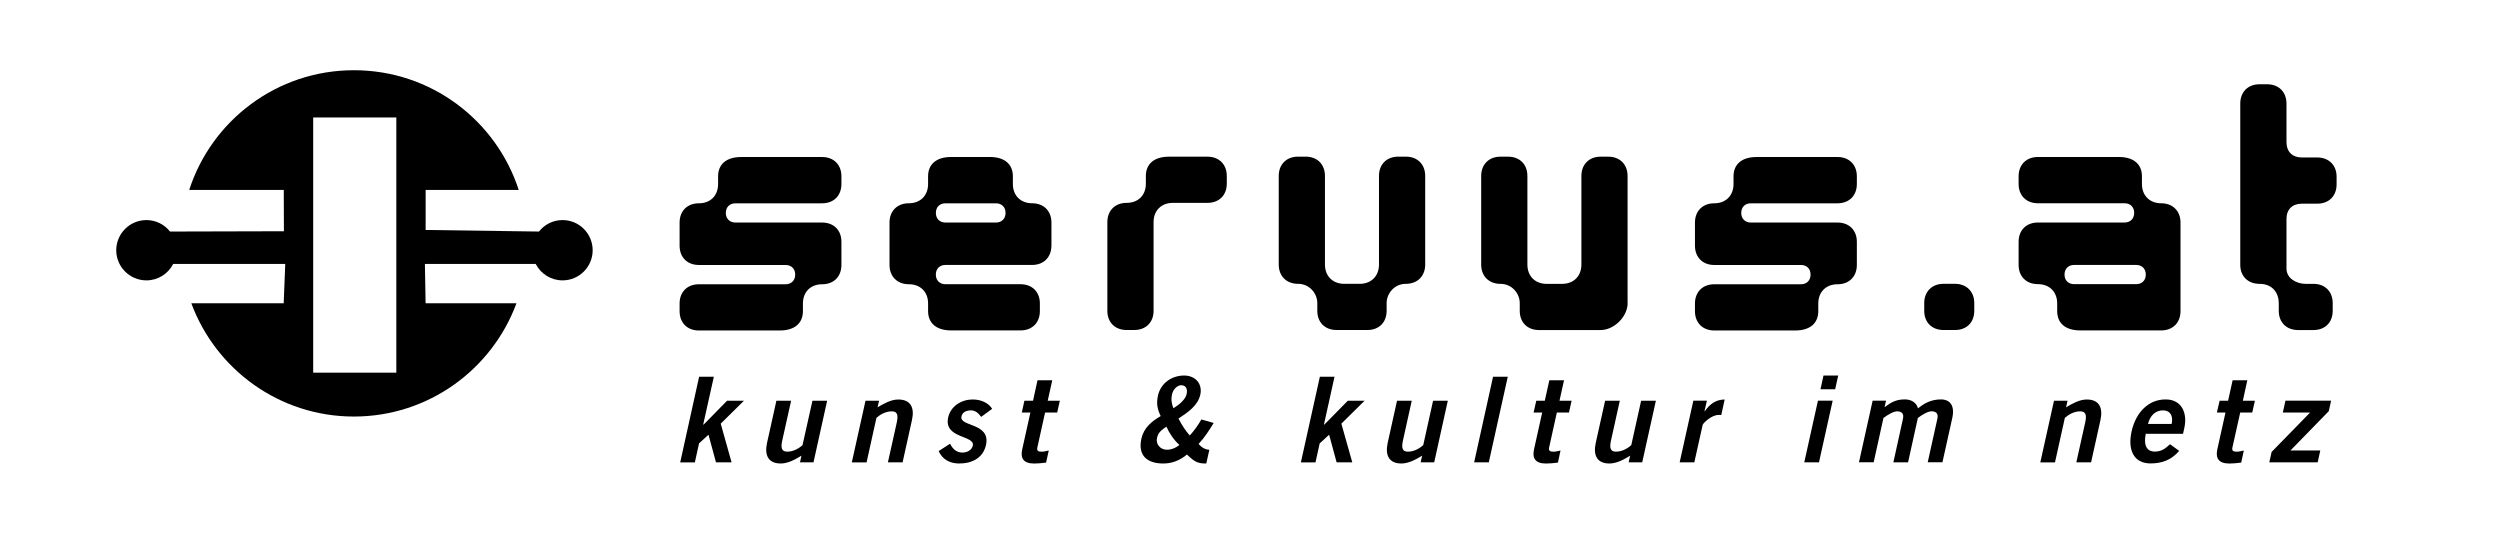 <?xml version="1.0" encoding="UTF-8" standalone="no"?>
<!-- Created with Inkscape (http://www.inkscape.org/) -->

<svg
   xmlns:dc="http://purl.org/dc/elements/1.1/"
   xmlns:cc="http://creativecommons.org/ns#"
   xmlns:rdf="http://www.w3.org/1999/02/22-rdf-syntax-ns#"
   xmlns:svg="http://www.w3.org/2000/svg"
   xmlns="http://www.w3.org/2000/svg"
   xmlns:sodipodi="http://sodipodi.sourceforge.net/DTD/sodipodi-0.dtd"
   xmlns:inkscape="http://www.inkscape.org/namespaces/inkscape"
   id="svg2"
   version="1.1"
   inkscape:version="0.48.3.1 r9886"
   width="320"
   height="70"
   xml:space="preserve"
   sodipodi:docname="servus.svg"><defs
     id="defs6"><clipPath
       clipPathUnits="userSpaceOnUse"
       id="clipPath20"><path
         d="m 0,0 2000,0 0,2000 L 0,2000 0,0 z"
         id="path22"
         inkscape:connector-curvature="0" /></clipPath></defs><sodipodi:namedview
     pagecolor="#ffffff"
     bordercolor="#666666"
     borderopacity="1"
     objecttolerance="10"
     gridtolerance="10"
     guidetolerance="10"
     inkscape:pageopacity="0"
     inkscape:pageshadow="2"
     inkscape:window-width="640"
     inkscape:window-height="480"
     id="namedview4"
     showgrid="false"
     inkscape:zoom="1.0037688"
     inkscape:cx="197.55379"
     inkscape:cy="28.535713"
     inkscape:current-layer="svg2"
     fit-margin-top="0"
     fit-margin-left="0"
     fit-margin-right="0"
     fit-margin-bottom="0" /><g
     id="g10"
     inkscape:groupmode="layer"
     inkscape:label="servus_logo"><g
       id="g3098"
       transform="matrix(4.293,0,0,-4.293,908.248,1975.727)"><path
         inkscape:connector-curvature="0"
         d="m -202.227,449.11 2.479,0 0,7.609 -2.479,0 0,-7.609 z m -0.873,4.216 -0.004,1.232 -2.819,0 c 0.67,2.073 2.616,3.569 4.911,3.569 2.297,0 4.241,-1.496 4.913,-3.569 l -2.775,0 0,-1.194 3.379,-0.047 c 0.164,0.209 0.418,0.342 0.703,0.342 0.497,0 0.898,-0.404 0.898,-0.9 0,-0.494 -0.401,-0.898 -0.898,-0.898 -0.348,0 -0.651,0.199 -0.801,0.49 l -3.303,0 0.021,-1.173 2.709,0 c -0.727,-1.969 -2.622,-3.377 -4.848,-3.377 -2.223,0 -4.118,1.408 -4.846,3.377 l 2.754,0 0.046,1.173 -3.341,0 c -0.148,-0.292 -0.45,-0.49 -0.798,-0.49 -0.497,0 -0.9,0.404 -0.9,0.898 0,0.497 0.404,0.9 0.9,0.9 0.285,0 0.539,-0.133 0.703,-0.342 l 3.394,0.009 z"
         style="fill:#000000;fill-opacity:1;fill-rule:evenodd;stroke:none"
         id="path820-6" /><path
         inkscape:connector-curvature="0"
         d="m -186.477,452.321 0,0.691 c 0,0.345 -0.228,0.573 -0.575,0.573 l -2.584,0 c -0.171,0 -0.288,0.116 -0.288,0.287 0,0.173 0.116,0.287 0.288,0.287 l 2.584,0 c 0.347,0 0.575,0.23 0.575,0.575 l 0,0.23 c 0,0.345 -0.228,0.575 -0.575,0.575 l -2.411,0 c -0.461,0 -0.691,-0.23 -0.691,-0.575 l 0,-0.23 c 0,-0.345 -0.228,-0.575 -0.573,-0.575 -0.347,0 -0.575,-0.23 -0.575,-0.575 l 0,-0.689 c 0,-0.345 0.228,-0.575 0.575,-0.575 l 2.584,0 c 0.174,0 0.288,-0.114 0.288,-0.286 0,-0.173 -0.114,-0.289 -0.288,-0.289 l -2.584,0 c -0.347,0 -0.575,-0.228 -0.575,-0.575 l 0,-0.228 c 0,-0.345 0.228,-0.575 0.575,-0.575 l 2.411,0 c 0.461,0 0.691,0.23 0.691,0.575 l 0,0.228 c 0,0.346 0.228,0.575 0.573,0.575 0.347,0 0.575,0.23 0.575,0.575"
         style="fill:#000000;fill-opacity:1;fill-rule:nonzero;stroke:none"
         id="path822-2" /><path
         inkscape:connector-curvature="0"
         d="m -181.583,453.872 c 0,-0.171 -0.116,-0.287 -0.287,-0.287 l -1.504,0 c -0.173,0 -0.287,0.116 -0.287,0.287 0,0.173 0.114,0.287 0.287,0.287 l 1.504,0 c 0.171,0 0.287,-0.114 0.287,-0.287 m 1.368,-0.976 0,0.689 c 0,0.344 -0.23,0.575 -0.575,0.575 -0.344,0 -0.575,0.23 -0.575,0.575 l 0,0.23 c 0,0.345 -0.23,0.575 -0.689,0.575 l -1.15,0 c -0.458,0 -0.689,-0.23 -0.689,-0.575 l 0,-0.23 c 0,-0.345 -0.23,-0.575 -0.575,-0.575 -0.344,0 -0.575,-0.23 -0.575,-0.575 l 0,-1.264 c 0,-0.345 0.23,-0.575 0.575,-0.575 0.345,0 0.575,-0.228 0.575,-0.572 l 0,-0.23 c 0,-0.345 0.23,-0.575 0.689,-0.575 l 2.069,0 c 0.344,0 0.575,0.23 0.575,0.575 l 0,0.23 c 0,0.344 -0.23,0.572 -0.575,0.572 l -2.24,0 c -0.173,0 -0.287,0.116 -0.287,0.289 0,0.172 0.114,0.286 0.287,0.286 l 2.584,0 c 0.345,0 0.575,0.23 0.575,0.575"
         style="fill:#000000;fill-opacity:1;fill-rule:evenodd;stroke:none"
         id="path824-3" /><path
         inkscape:connector-curvature="0"
         d="m -174.987,454.744 0,0.23 c 0,0.345 -0.23,0.575 -0.575,0.575 l -1.147,0 c -0.46,0 -0.691,-0.23 -0.691,-0.575 l 0,-0.23 c 0,-0.345 -0.228,-0.572 -0.573,-0.572 -0.346,0 -0.575,-0.23 -0.575,-0.575 l 0,-2.644 c 0,-0.344 0.228,-0.572 0.575,-0.572 l 0.228,0 c 0.345,0 0.575,0.228 0.575,0.572 l 0,2.644 c 0,0.345 0.23,0.575 0.575,0.575 l 1.033,0 c 0.345,0 0.575,0.228 0.575,0.572"
         style="fill:#000000;fill-opacity:1;fill-rule:nonzero;stroke:none"
         id="path826-3" /><path
         inkscape:connector-curvature="0"
         d="m -169.071,452.333 0,2.642 c 0,0.345 -0.23,0.575 -0.575,0.575 l -0.228,0 c -0.347,0 -0.575,-0.23 -0.575,-0.575 l 0,-2.642 c 0,-0.345 -0.23,-0.575 -0.575,-0.575 l -0.461,0 c -0.344,0 -0.575,0.23 -0.575,0.575 l 0,2.642 c 0,0.345 -0.228,0.575 -0.573,0.575 l -0.23,0 c -0.344,0 -0.575,-0.23 -0.575,-0.575 l 0,-2.642 c 0,-0.345 0.23,-0.575 0.575,-0.575 0.345,0 0.575,-0.288 0.575,-0.575 l 0,-0.23 c 0,-0.344 0.228,-0.572 0.575,-0.572 l 0.92,0 c 0.344,0 0.572,0.228 0.572,0.572 l 0,0.23 c 0,0.287 0.23,0.575 0.575,0.575 0.344,0 0.575,0.23 0.575,0.575"
         style="fill:#000000;fill-opacity:1;fill-rule:nonzero;stroke:none"
         id="path828-6" /><path
         inkscape:connector-curvature="0"
         d="m -163.037,451.183 0,3.791 c 0,0.345 -0.23,0.575 -0.575,0.575 l -0.23,0 c -0.344,0 -0.572,-0.23 -0.572,-0.575 l 0,-2.642 c 0,-0.345 -0.23,-0.575 -0.577,-0.575 l -0.458,0 c -0.345,0 -0.575,0.23 -0.575,0.575 l 0,2.642 c 0,0.345 -0.228,0.575 -0.575,0.575 l -0.228,0 c -0.345,0 -0.575,-0.23 -0.575,-0.575 l 0,-2.642 c 0,-0.345 0.23,-0.575 0.575,-0.575 0.345,0 0.575,-0.288 0.575,-0.575 l 0,-0.23 c 0,-0.344 0.228,-0.572 0.573,-0.572 l 1.838,0 c 0.402,0 0.806,0.401 0.806,0.803"
         style="fill:#000000;fill-opacity:1;fill-rule:nonzero;stroke:none"
         id="path830-5" /><path
         inkscape:connector-curvature="0"
         d="m -156.201,452.321 0,0.691 c 0,0.345 -0.23,0.573 -0.575,0.573 l -2.584,0 c -0.174,0 -0.288,0.116 -0.288,0.287 0,0.173 0.114,0.287 0.288,0.287 l 2.584,0 c 0.345,0 0.575,0.23 0.575,0.575 l 0,0.23 c 0,0.345 -0.23,0.575 -0.575,0.575 l -2.413,0 c -0.459,0 -0.689,-0.23 -0.689,-0.575 l 0,-0.23 c 0,-0.345 -0.23,-0.575 -0.575,-0.575 -0.345,0 -0.575,-0.23 -0.575,-0.575 l 0,-0.689 c 0,-0.345 0.23,-0.575 0.575,-0.575 l 2.586,0 c 0.171,0 0.286,-0.114 0.286,-0.286 0,-0.173 -0.114,-0.289 -0.286,-0.289 l -2.586,0 c -0.345,0 -0.575,-0.228 -0.575,-0.575 l 0,-0.228 c 0,-0.345 0.23,-0.575 0.575,-0.575 l 2.413,0 c 0.459,0 0.689,0.23 0.689,0.575 l 0,0.228 c 0,0.346 0.23,0.575 0.575,0.575 0.345,0 0.575,0.23 0.575,0.575"
         style="fill:#000000;fill-opacity:1;fill-rule:nonzero;stroke:none"
         id="path832-1" /><path
         inkscape:connector-curvature="0"
         d="m -152.7,450.953 0,0.23 c 0,0.355 -0.241,0.575 -0.573,0.575 l -0.346,0 c -0.342,0 -0.573,-0.23 -0.573,-0.575 l 0,-0.23 c 0,-0.344 0.23,-0.572 0.573,-0.572 l 0.346,0 c 0.345,0 0.573,0.228 0.573,0.572"
         style="fill:#000000;fill-opacity:1;fill-rule:nonzero;stroke:none"
         id="path834-1" /><path
         inkscape:connector-curvature="0"
         d="m -147.586,452.033 c 0,-0.171 -0.114,-0.285 -0.287,-0.285 l -1.849,0 c -0.173,0 -0.287,0.114 -0.287,0.285 0,0.174 0.114,0.288 0.287,0.288 l 1.849,0 c 0.173,0 0.287,-0.114 0.287,-0.288 m 1.035,-1.09 0,2.642 c 0,0.344 -0.23,0.575 -0.575,0.575 -0.345,0 -0.575,0.23 -0.575,0.575 l 0,0.23 c 0,0.345 -0.23,0.575 -0.689,0.575 l -2.413,0 c -0.345,0 -0.575,-0.23 -0.575,-0.575 l 0,-0.23 c 0,-0.345 0.23,-0.575 0.575,-0.575 l 2.584,0 c 0.173,0 0.287,-0.114 0.287,-0.287 0,-0.171 -0.114,-0.287 -0.287,-0.287 l -2.584,0 c -0.345,0 -0.575,-0.228 -0.575,-0.575 l 0,-0.689 c 0,-0.345 0.23,-0.573 0.575,-0.573 0.345,0 0.575,-0.23 0.575,-0.575 l 0,-0.23 c 0,-0.345 0.228,-0.575 0.689,-0.575 l 2.413,0 c 0.344,0 0.575,0.23 0.575,0.575"
         style="fill:#000000;fill-opacity:1;fill-rule:evenodd;stroke:none"
         id="path836-5" /><path
         inkscape:connector-curvature="0"
         d="m -141.897,454.723 0,0.23 c 0,0.342 -0.23,0.572 -0.575,0.572 l -0.46,0 c -0.286,0 -0.459,0.174 -0.459,0.461 l 0,1.147 c 0,0.345 -0.23,0.575 -0.575,0.575 l -0.23,0 c -0.345,0 -0.573,-0.23 -0.573,-0.575 l 0,-4.808 c 0,-0.34 0.228,-0.568 0.573,-0.568 0.404,0 0.575,-0.288 0.575,-0.575 l 0,-0.23 c 0,-0.344 0.23,-0.572 0.575,-0.572 l 0.46,0 c 0.345,0 0.573,0.228 0.573,0.572 l 0,0.23 c 0,0.345 -0.228,0.575 -0.573,0.575 l -0.23,0 c -0.288,0 -0.575,0.171 -0.575,0.454 l 0,1.48 c 0,0.285 0.173,0.457 0.459,0.457 l 0.46,0 c 0.345,0 0.575,0.228 0.575,0.575"
         style="fill:#000000;fill-opacity:1;fill-rule:nonzero;stroke:none"
         id="path838-3" /><path
         inkscape:connector-curvature="0"
         d="m -190.847,446.435 0.125,0.566 0.281,0.258 0.224,-0.824 0.465,0 -0.324,1.154 0.693,0.684 -0.503,0 -0.697,-0.71 -0.015,0 0.317,1.424 -0.439,0 -0.564,-2.553 0.437,0 z"
         style="fill:#000000;fill-opacity:1;fill-rule:nonzero;stroke:none"
         id="path840-8" /><path
         inkscape:connector-curvature="0"
         d="m -187.341,448.273 -0.296,-1.325 c -0.091,-0.084 -0.262,-0.194 -0.452,-0.194 -0.148,0 -0.209,0.078 -0.154,0.325 l 0.266,1.194 -0.439,0 -0.279,-1.257 c -0.082,-0.374 0.04,-0.615 0.408,-0.615 0.215,0 0.431,0.118 0.617,0.233 l -0.042,-0.199 0.402,0 0.407,1.838 -0.437,0 z"
         style="fill:#000000;fill-opacity:1;fill-rule:evenodd;stroke:none"
         id="path842-3" /><path
         inkscape:connector-curvature="0"
         d="m -185.727,446.435 0.294,1.327 c 0.093,0.084 0.262,0.194 0.454,0.194 0.148,0 0.207,-0.078 0.154,-0.325 l -0.266,-1.196 0.438,0 0.279,1.259 c 0.084,0.374 -0.04,0.615 -0.408,0.615 -0.215,0 -0.429,-0.121 -0.617,-0.233 l 0.044,0.196 -0.404,0 -0.408,-1.838 0.439,0 z"
         style="fill:#000000;fill-opacity:1;fill-rule:evenodd;stroke:none"
         id="path844-4" /><path
         inkscape:connector-curvature="0"
         d="m -181.982,448.031 c -0.118,0.186 -0.342,0.279 -0.585,0.279 -0.319,0 -0.651,-0.19 -0.727,-0.535 -0.141,-0.638 0.803,-0.526 0.734,-0.841 -0.028,-0.123 -0.152,-0.207 -0.309,-0.207 -0.188,0 -0.298,0.122 -0.369,0.264 l -0.34,-0.22 c 0.108,-0.239 0.319,-0.37 0.613,-0.37 0.387,0 0.714,0.169 0.798,0.552 0.148,0.67 -0.801,0.537 -0.731,0.852 0.025,0.11 0.118,0.18 0.287,0.18 0.137,0 0.233,-0.1 0.3,-0.194 l 0.329,0.241 z"
         style="fill:#000000;fill-opacity:1;fill-rule:nonzero;stroke:none"
         id="path846-2" /><path
         inkscape:connector-curvature="0"
         d="m -181.021,448.273 -0.078,-0.353 0.256,0 -0.243,-1.095 c -0.059,-0.264 0.032,-0.425 0.358,-0.425 0.12,0 0.23,0.013 0.353,0.028 l 0.08,0.361 c -0.068,-0.015 -0.141,-0.036 -0.209,-0.036 -0.11,0 -0.153,0.027 -0.131,0.127 l 0.23,1.04 0.361,0 0.079,0.353 -0.361,0 0.135,0.609 -0.44,0 -0.133,-0.609 -0.256,0 z"
         style="fill:#000000;fill-opacity:1;fill-rule:nonzero;stroke:none"
         id="path848-5" /><path
         inkscape:connector-curvature="0"
         d="m -177.067,447.164 c 0.036,0.167 0.137,0.237 0.279,0.336 0.093,-0.205 0.217,-0.389 0.388,-0.547 -0.112,-0.093 -0.247,-0.142 -0.372,-0.142 -0.196,0 -0.338,0.165 -0.296,0.353 m 1.325,0.552 c -0.099,-0.169 -0.211,-0.332 -0.348,-0.48 -0.127,0.142 -0.239,0.317 -0.336,0.505 0.279,0.186 0.577,0.382 0.651,0.714 0.07,0.321 -0.146,0.569 -0.482,0.569 -0.376,0 -0.699,-0.233 -0.78,-0.594 -0.055,-0.252 -0.017,-0.41 0.08,-0.615 -0.285,-0.167 -0.505,-0.358 -0.575,-0.672 -0.112,-0.509 0.175,-0.742 0.653,-0.742 0.252,0 0.492,0.087 0.705,0.268 0.239,-0.232 0.334,-0.268 0.577,-0.268 l 0.091,0.41 c -0.125,0.002 -0.235,0.074 -0.321,0.173 0.18,0.195 0.321,0.41 0.45,0.626 l -0.366,0.105 z m -0.877,0.746 c 0.038,0.173 0.175,0.273 0.275,0.273 0.146,0 0.192,-0.121 0.161,-0.262 -0.036,-0.167 -0.22,-0.315 -0.393,-0.425 -0.055,0.125 -0.076,0.266 -0.042,0.414"
         style="fill:#000000;fill-opacity:1;fill-rule:evenodd;stroke:none"
         id="path850-8" /><path
         inkscape:connector-curvature="0"
         d="m -172.342,446.435 0.125,0.566 0.281,0.258 0.224,-0.824 0.467,0 -0.326,1.154 0.693,0.684 -0.5,0 -0.699,-0.71 -0.013,0 0.315,1.424 -0.437,0 -0.566,-2.553 0.437,0 z"
         style="fill:#000000;fill-opacity:1;fill-rule:nonzero;stroke:none"
         id="path852-7" /><path
         inkscape:connector-curvature="0"
         d="m -168.836,448.273 -0.294,-1.325 c -0.093,-0.084 -0.262,-0.194 -0.452,-0.194 -0.15,0 -0.209,0.078 -0.154,0.325 l 0.264,1.194 -0.439,0 -0.279,-1.257 c -0.082,-0.374 0.042,-0.615 0.41,-0.615 0.213,0 0.429,0.118 0.617,0.233 l -0.044,-0.199 0.404,0 0.406,1.838 -0.437,0 z"
         style="fill:#000000;fill-opacity:1;fill-rule:evenodd;stroke:none"
         id="path854-1" /><path
         inkscape:connector-curvature="0"
         d="m -167.175,446.435 0.566,2.553 -0.439,0 -0.564,-2.553 0.437,0 z"
         style="fill:#000000;fill-opacity:1;fill-rule:nonzero;stroke:none"
         id="path856-4" /><path
         inkscape:connector-curvature="0"
         d="m -165.759,448.273 -0.08,-0.353 0.256,0 -0.243,-1.095 c -0.059,-0.264 0.034,-0.425 0.359,-0.425 0.118,0 0.228,0.013 0.353,0.028 l 0.078,0.361 c -0.066,-0.015 -0.141,-0.036 -0.209,-0.036 -0.108,0 -0.153,0.027 -0.131,0.127 l 0.23,1.04 0.361,0 0.079,0.353 -0.361,0 0.135,0.609 -0.438,0 -0.135,-0.609 -0.254,0 z"
         style="fill:#000000;fill-opacity:1;fill-rule:nonzero;stroke:none"
         id="path858-1" /><path
         inkscape:connector-curvature="0"
         d="m -162.633,448.273 -0.294,-1.325 c -0.093,-0.084 -0.262,-0.194 -0.452,-0.194 -0.148,0 -0.209,0.078 -0.154,0.325 l 0.264,1.194 -0.438,0 -0.279,-1.257 c -0.083,-0.374 0.04,-0.615 0.408,-0.615 0.215,0 0.431,0.118 0.617,0.233 l -0.044,-0.199 0.404,0 0.408,1.838 -0.439,0 z"
         style="fill:#000000;fill-opacity:1;fill-rule:evenodd;stroke:none"
         id="path860-8" /><path
         inkscape:connector-curvature="0"
         d="m -161.047,446.435 0.249,1.118 c 0.011,0.047 0.256,0.296 0.476,0.296 0.032,0 0.057,0 0.079,-0.002 l 0.101,0.463 c -0.264,-0.006 -0.439,-0.131 -0.593,-0.351 l -0.009,0 0.072,0.315 -0.404,0 -0.408,-1.838 0.437,0 z"
         style="fill:#000000;fill-opacity:1;fill-rule:nonzero;stroke:none"
         id="path862-8" /><path
         inkscape:connector-curvature="0"
         d="m -156.848,448.614 0.091,0.41 -0.439,0 -0.089,-0.41 0.438,0 z m -0.074,-0.34 -0.439,0 -0.408,-1.838 0.439,0 0.408,1.838 z"
         style="fill:#000000;fill-opacity:1;fill-rule:evenodd;stroke:none"
         id="path864-3" /><path
         inkscape:connector-curvature="0"
         d="m -155.7,446.435 0.292,1.323 c 0.125,0.095 0.3,0.199 0.412,0.199 0.159,-0.008 0.201,-0.089 0.167,-0.236 l -0.283,-1.285 0.438,0 0.292,1.323 c 0.124,0.095 0.3,0.199 0.412,0.199 0.159,-0.008 0.201,-0.089 0.167,-0.236 l -0.285,-1.285 0.439,0 0.294,1.323 c 0.095,0.44 -0.14,0.552 -0.332,0.552 -0.302,0 -0.505,-0.116 -0.691,-0.268 -0.043,0.175 -0.203,0.268 -0.393,0.268 -0.252,0 -0.404,-0.081 -0.604,-0.233 l 0.044,0.196 -0.399,0 -0.408,-1.838 0.439,0 z"
         style="fill:#000000;fill-opacity:1;fill-rule:evenodd;stroke:none"
         id="path866-9" /><path
         inkscape:connector-curvature="0"
         d="m -150.293,446.435 0.294,1.327 c 0.093,0.084 0.264,0.194 0.454,0.194 0.148,0 0.209,-0.078 0.154,-0.325 l -0.266,-1.196 0.44,0 0.279,1.259 c 0.082,0.374 -0.04,0.615 -0.408,0.615 -0.215,0 -0.431,-0.121 -0.617,-0.233 l 0.044,0.196 -0.404,0 -0.408,-1.838 0.437,0 z"
         style="fill:#000000;fill-opacity:1;fill-rule:evenodd;stroke:none"
         id="path868-4" /><path
         inkscape:connector-curvature="0"
         d="m -146.476,447.285 0.04,0.18 c 0.097,0.442 -0.08,0.849 -0.562,0.846 -0.499,0 -0.881,-0.372 -1.012,-0.955 -0.127,-0.583 0.089,-0.953 0.566,-0.953 0.355,0 0.628,0.112 0.854,0.374 l -0.273,0.199 c -0.14,-0.129 -0.254,-0.22 -0.459,-0.22 -0.205,0 -0.342,0.148 -0.266,0.53 l 1.112,0 z m -1.044,0.296 c 0.063,0.256 0.23,0.404 0.444,0.404 0.211,0 0.313,-0.148 0.262,-0.404 l -0.706,0 z"
         style="fill:#000000;fill-opacity:1;fill-rule:evenodd;stroke:none"
         id="path870-5" /><path
         inkscape:connector-curvature="0"
         d="m -145.385,448.273 -0.081,-0.353 0.256,0 -0.243,-1.095 c -0.057,-0.264 0.034,-0.425 0.359,-0.425 0.12,0 0.228,0.013 0.353,0.028 l 0.078,0.361 c -0.065,-0.015 -0.141,-0.036 -0.209,-0.036 -0.108,0 -0.152,0.027 -0.131,0.127 l 0.232,1.04 0.359,0 0.079,0.353 -0.359,0 0.133,0.609 -0.438,0 -0.135,-0.609 -0.253,0 z"
         style="fill:#000000;fill-opacity:1;fill-rule:nonzero;stroke:none"
         id="path872-0" /><path
         inkscape:connector-curvature="0"
         d="m -143.501,447.921 0.814,0 -1.147,-1.175 -0.07,-0.311 1.443,0 0.078,0.355 -0.889,0 1.143,1.173 0.068,0.311 -1.361,0 -0.078,-0.353 z"
         style="fill:#000000;fill-opacity:1;fill-rule:nonzero;stroke:none"
         id="path874-3" /></g></g></svg>